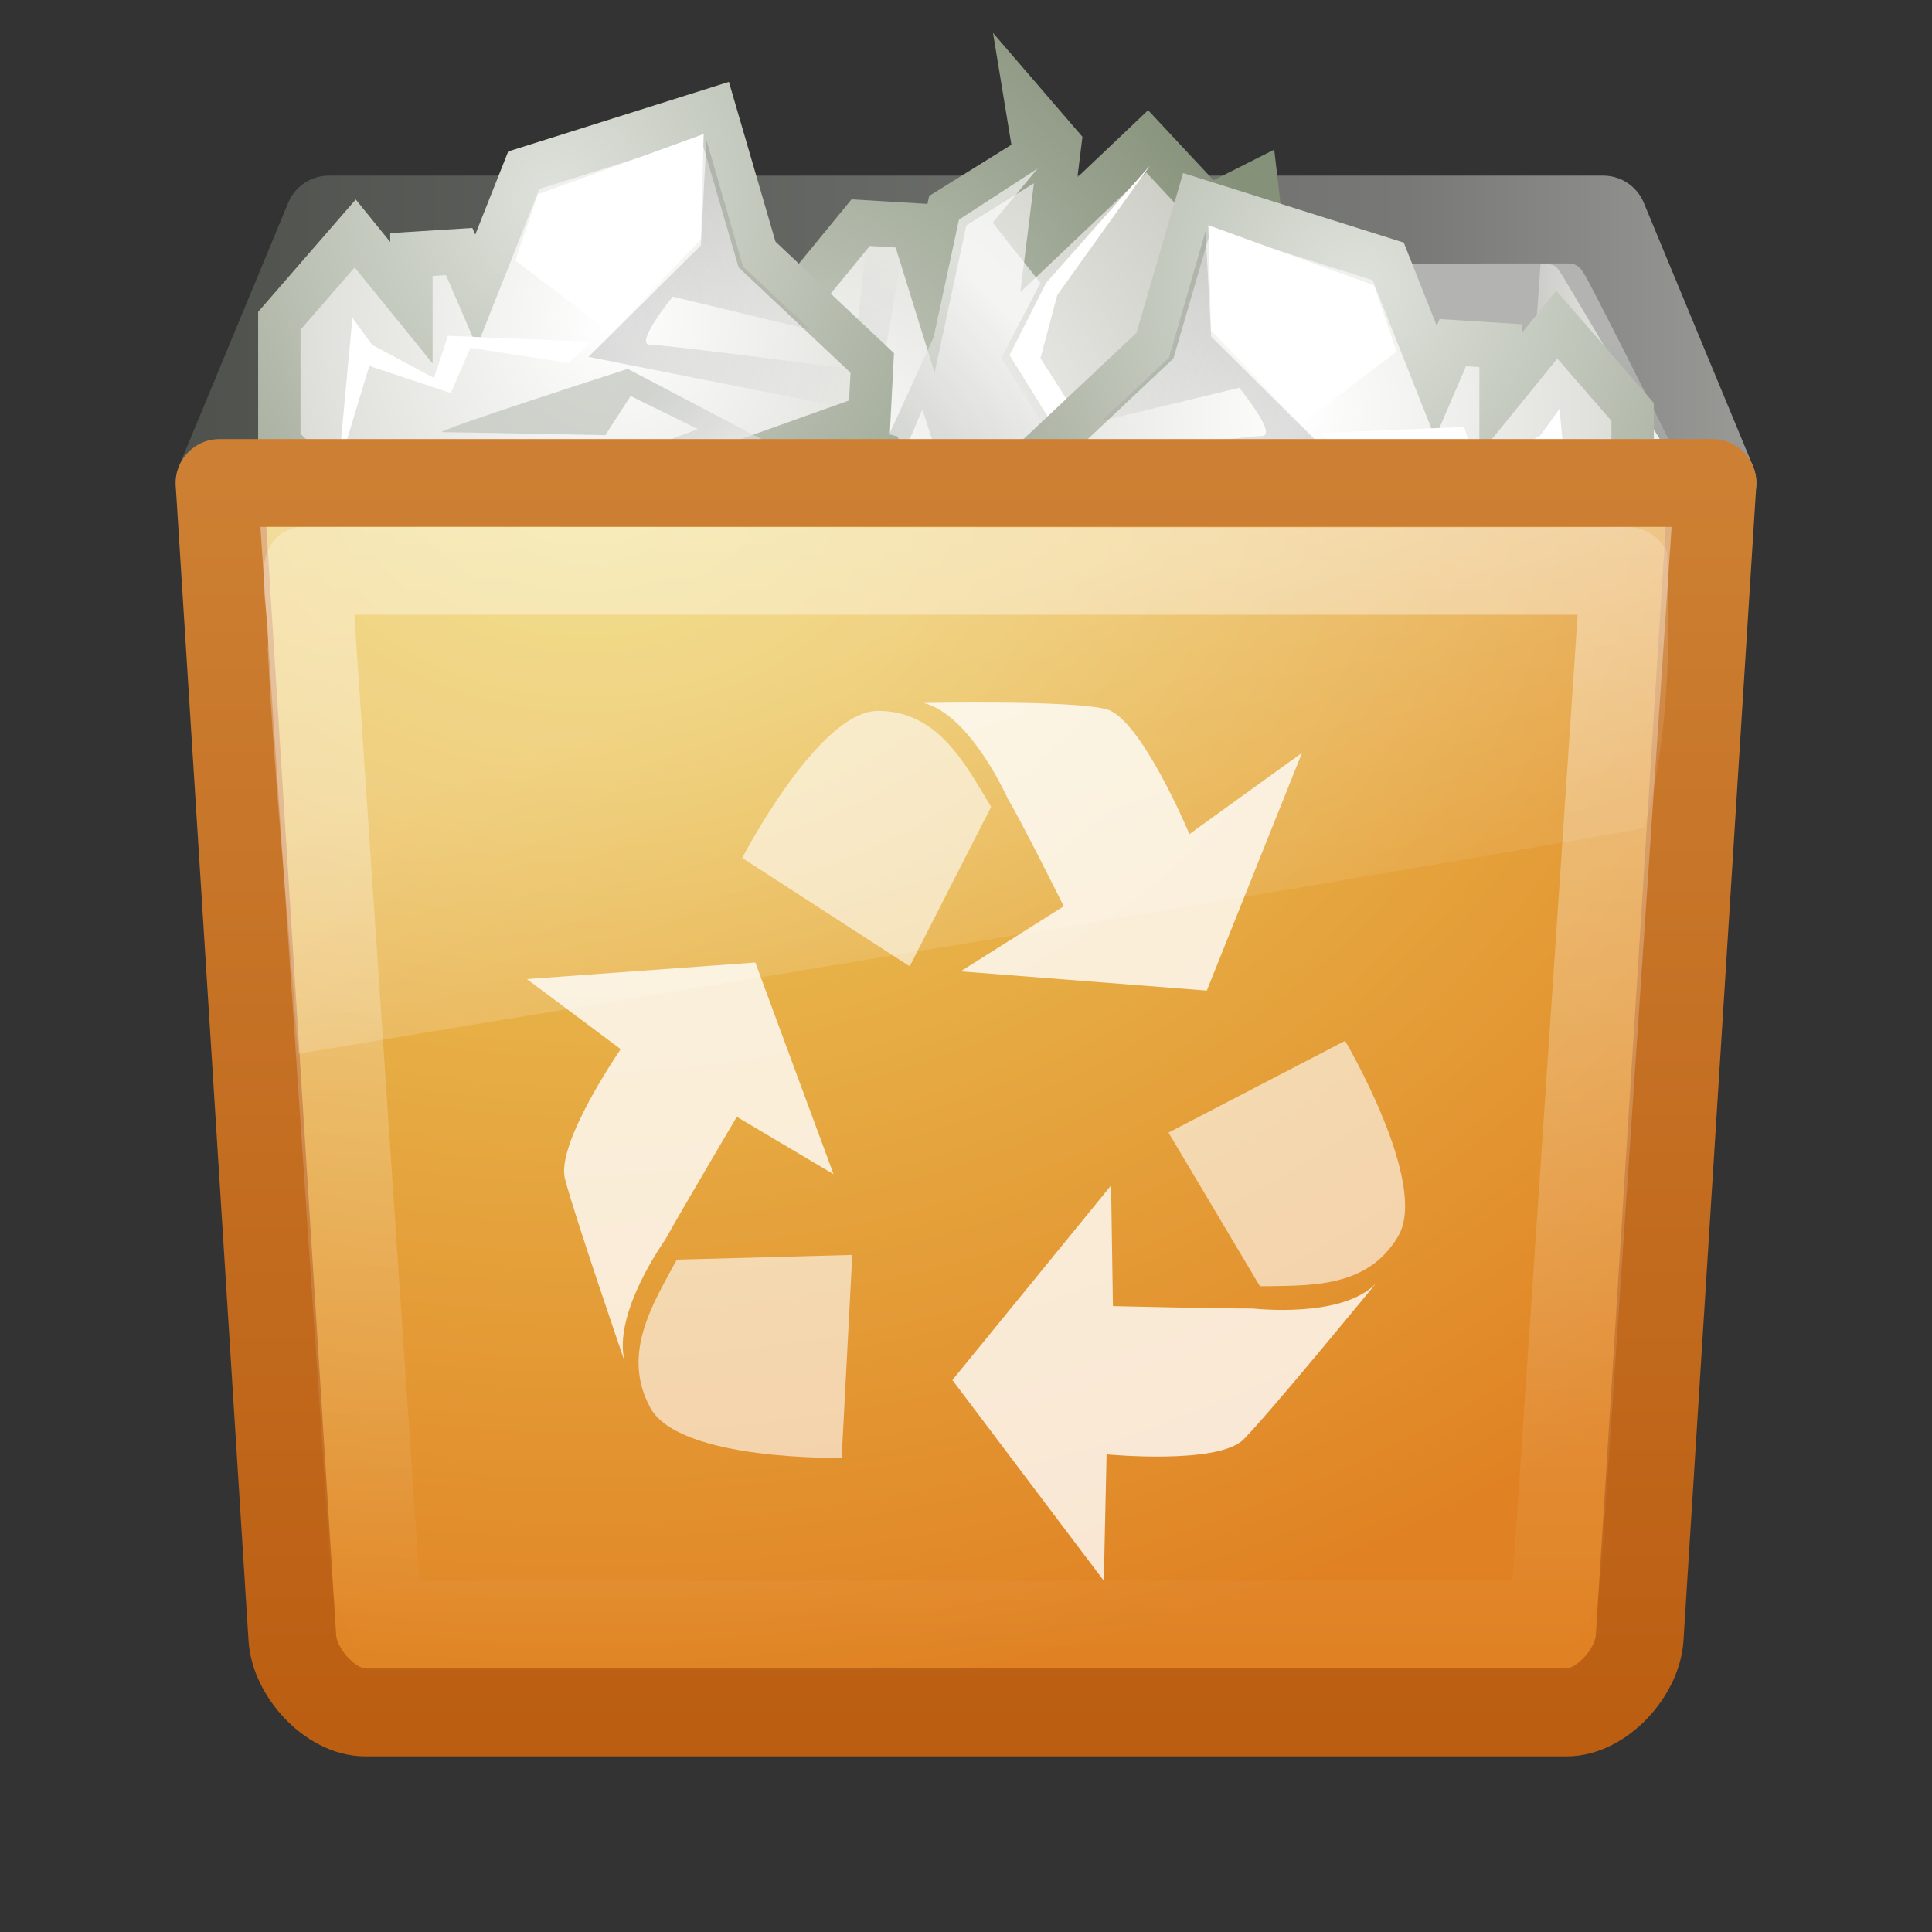 <?xml version="1.0" encoding="UTF-8" standalone="no"?>
<!-- Created with Inkscape (http://www.inkscape.org/) -->

<svg
   xmlns:svg="http://www.w3.org/2000/svg"
   xmlns="http://www.w3.org/2000/svg"
   xmlns:xlink="http://www.w3.org/1999/xlink"
   version="1.0"
   width="22"
   height="22"
   id="svg2950">
  <rect width="100%" height="100%" fill="#333333" stroke="none"/>
  <defs
     id="defs2952">
    <linearGradient
       x1="3"
       y1="8.5"
       x2="45"
       y2="8.5"
       id="linearGradient2529"
       xlink:href="#linearGradient9472"
       gradientUnits="userSpaceOnUse"
       gradientTransform="matrix(0.415,0,0,0.5,1.049,-0.25)" />
    <linearGradient
       id="linearGradient9472">
      <stop
         id="stop9474"
         style="stop-color:#4f524d;stop-opacity:1"
         offset="0" />
      <stop
         id="stop9486"
         style="stop-color:#787977;stop-opacity:1"
         offset="0.787" />
      <stop
         id="stop9476"
         style="stop-color:#979894;stop-opacity:1"
         offset="1" />
    </linearGradient>
    <linearGradient
       x1="3"
       y1="8.5"
       x2="45"
       y2="8.5"
       id="linearGradient2527"
       xlink:href="#linearGradient9472"
       gradientUnits="userSpaceOnUse"
       gradientTransform="matrix(0.415,0,0,0.5,1.049,-0.25)" />
    <linearGradient
       id="linearGradient161-689-862">
      <stop
         id="stop3698"
         style="stop-color:#81857e;stop-opacity:1"
         offset="0" />
      <stop
         id="stop3700"
         style="stop-color:#b3b4b1;stop-opacity:1"
         offset="1" />
    </linearGradient>
    <linearGradient
       x1="5.386"
       y1="38.746"
       x2="19.738"
       y2="21.17"
       id="linearGradient2516"
       xlink:href="#linearGradient161-689-862"
       gradientUnits="userSpaceOnUse"
       gradientTransform="matrix(0.991,0,0,0.119,-0.024,1.485)" />
    <linearGradient
       id="linearGradient157">
      <stop
         id="stop158"
         style="stop-color:#cacbc5;stop-opacity:1"
         offset="0" />
      <stop
         id="stop159"
         style="stop-color:#f0f0f0;stop-opacity:1"
         offset="1" />
    </linearGradient>
    <linearGradient
       x1="40.702"
       y1="8.5"
       x2="43.7"
       y2="8.5"
       id="linearGradient2506"
       xlink:href="#linearGradient157"
       gradientUnits="userSpaceOnUse"
       gradientTransform="matrix(0.5,0,0,0.4,-2.967,0.6)" />
    <linearGradient
       id="linearGradient157-8">
      <stop
         id="stop158-5"
         style="stop-color:#cacbc5;stop-opacity:1"
         offset="0" />
      <stop
         id="stop159-9"
         style="stop-color:#f0f0f0;stop-opacity:1"
         offset="1" />
    </linearGradient>
    <linearGradient
       x1="40.702"
       y1="8.5"
       x2="43.7"
       y2="8.5"
       id="linearGradient2939"
       xlink:href="#linearGradient157-8"
       gradientUnits="userSpaceOnUse"
       gradientTransform="matrix(0.486,0,0,0.519,-2.23,0.596)" />
    <linearGradient
       x1="25.633"
       y1="10.612"
       x2="38.714"
       y2="18.39"
       id="linearGradient2903"
       xlink:href="#linearGradient5176"
       gradientUnits="userSpaceOnUse"
       gradientTransform="matrix(-1,0,0,1,-164.713,28.239)" />
    <linearGradient
       x1="24.366"
       y1="20.246"
       x2="32.601"
       y2="28.555"
       id="linearGradient2901"
       xlink:href="#linearGradient5162"
       gradientUnits="userSpaceOnUse"
       gradientTransform="matrix(-1,0,0,1,-164.713,28.239)" />
    <linearGradient
       x1="22.009"
       y1="36.51"
       x2="23.585"
       y2="14.412"
       id="linearGradient2899"
       xlink:href="#linearGradient5162"
       gradientUnits="userSpaceOnUse"
       gradientTransform="matrix(-1,0,0,1,-164.713,28.239)" />
    <radialGradient
       cx="20.09"
       cy="10.854"
       r="22.597"
       fx="20.09"
       fy="10.854"
       id="radialGradient2897"
       xlink:href="#linearGradient5196"
       gradientUnits="userSpaceOnUse"
       gradientTransform="matrix(-1.79,0,0,1.769,-148.899,16.29)" />
    <radialGradient
       cx="23.688"
       cy="14.211"
       r="22.597"
       fx="23.688"
       fy="14.211"
       id="radialGradient2895"
       xlink:href="#linearGradient5188"
       gradientUnits="userSpaceOnUse"
       gradientTransform="matrix(-2.136,0,0,2.111,-137.811,12.57)" />
    <linearGradient
       x1="25.633"
       y1="10.612"
       x2="38.714"
       y2="18.39"
       id="linearGradient2913"
       xlink:href="#linearGradient5176"
       gradientUnits="userSpaceOnUse"
       gradientTransform="matrix(-1,0,0,1,-164.713,28.239)" />
    <linearGradient
       x1="24.366"
       y1="20.246"
       x2="32.601"
       y2="28.555"
       id="linearGradient2911"
       xlink:href="#linearGradient5162"
       gradientUnits="userSpaceOnUse"
       gradientTransform="matrix(-1,0,0,1,-164.713,28.239)" />
    <linearGradient
       x1="22.009"
       y1="36.51"
       x2="23.585"
       y2="14.412"
       id="linearGradient2909"
       xlink:href="#linearGradient5162"
       gradientUnits="userSpaceOnUse"
       gradientTransform="matrix(-1,0,0,1,-164.713,28.239)" />
    <radialGradient
       cx="20.09"
       cy="10.854"
       r="22.597"
       fx="20.09"
       fy="10.854"
       id="radialGradient2907"
       xlink:href="#linearGradient5196"
       gradientUnits="userSpaceOnUse"
       gradientTransform="matrix(-1.79,0,0,1.769,-148.899,16.29)" />
    <radialGradient
       cx="23.688"
       cy="14.211"
       r="22.597"
       fx="23.688"
       fy="14.211"
       id="radialGradient2905"
       xlink:href="#linearGradient5188"
       gradientUnits="userSpaceOnUse"
       gradientTransform="matrix(-2.136,0,0,2.111,-137.811,12.57)" />
    <linearGradient
       id="linearGradient5176">
      <stop
         id="stop5178"
         style="stop-color:black;stop-opacity:1"
         offset="0" />
      <stop
         id="stop5180"
         style="stop-color:black;stop-opacity:0"
         offset="1" />
    </linearGradient>
    <linearGradient
       x1="25.633"
       y1="10.612"
       x2="38.714"
       y2="18.39"
       id="linearGradient2933"
       xlink:href="#linearGradient5176"
       gradientUnits="userSpaceOnUse"
       gradientTransform="matrix(-1,0,0,1,-164.713,28.239)" />
    <linearGradient
       x1="24.366"
       y1="20.246"
       x2="32.601"
       y2="28.555"
       id="linearGradient2931"
       xlink:href="#linearGradient5162"
       gradientUnits="userSpaceOnUse"
       gradientTransform="matrix(-1,0,0,1,-164.713,28.239)" />
    <linearGradient
       id="linearGradient5162">
      <stop
         id="stop5164"
         style="stop-color:#babdb6;stop-opacity:1"
         offset="0" />
      <stop
         id="stop5166"
         style="stop-color:white;stop-opacity:1"
         offset="1" />
    </linearGradient>
    <linearGradient
       x1="22.009"
       y1="36.51"
       x2="23.585"
       y2="14.412"
       id="linearGradient2929"
       xlink:href="#linearGradient5162"
       gradientUnits="userSpaceOnUse"
       gradientTransform="matrix(-1,0,0,1,-164.713,28.239)" />
    <linearGradient
       id="linearGradient5196">
      <stop
         id="stop5198"
         style="stop-color:#dfe2dc;stop-opacity:1"
         offset="0" />
      <stop
         id="stop5200"
         style="stop-color:#86917a;stop-opacity:1"
         offset="1" />
    </linearGradient>
    <radialGradient
       cx="20.09"
       cy="10.854"
       r="22.597"
       fx="20.09"
       fy="10.854"
       id="radialGradient2927"
       xlink:href="#linearGradient5196"
       gradientUnits="userSpaceOnUse"
       gradientTransform="matrix(-1.79,0,0,1.769,-148.899,16.29)" />
    <linearGradient
       id="linearGradient5188">
      <stop
         id="stop5190"
         style="stop-color:white;stop-opacity:1"
         offset="0" />
      <stop
         id="stop5192"
         style="stop-color:#aeaea3;stop-opacity:1"
         offset="1" />
    </linearGradient>
    <radialGradient
       cx="23.688"
       cy="14.211"
       r="22.597"
       fx="23.688"
       fy="14.211"
       id="radialGradient2925"
       xlink:href="#linearGradient5188"
       gradientUnits="userSpaceOnUse"
       gradientTransform="matrix(-2.136,0,0,2.111,-137.811,12.57)" />
    <linearGradient
       id="linearGradient3390-178-986-453">
      <stop
         id="stop3624"
         style="stop-color:#bb5e12;stop-opacity:1"
         offset="0" />
      <stop
         id="stop3626"
         style="stop-color:#cd8033;stop-opacity:1"
         offset="1" />
    </linearGradient>
    <linearGradient
       x1="16.259"
       y1="45"
       x2="16.259"
       y2="10.996"
       id="linearGradient2524"
       xlink:href="#linearGradient3390-178-986-453"
       gradientUnits="userSpaceOnUse"
       gradientTransform="matrix(0.415,0,0,0.424,1.049,0.621)" />
    <linearGradient
       id="linearGradient7012-661-145-733-759-865-745-661-970-94">
      <stop
         id="stop3618"
         style="stop-color:#edd563;stop-opacity:1"
         offset="0" />
      <stop
         id="stop3620"
         style="stop-color:#e08223;stop-opacity:1"
         offset="1" />
    </linearGradient>
    <radialGradient
       cx="19.972"
       cy="13.305"
       r="21"
       fx="19.972"
       fy="13.305"
       id="radialGradient2522"
       xlink:href="#linearGradient7012-661-145-733-759-865-745-661-970-94"
       gradientUnits="userSpaceOnUse"
       gradientTransform="matrix(0,0.675,-0.871,0,18.269,-8.188)" />
    <linearGradient
       id="linearGradient6265">
      <stop
         id="stop6267"
         style="stop-color:white;stop-opacity:1"
         offset="0" />
      <stop
         id="stop6269"
         style="stop-color:white;stop-opacity:0"
         offset="1" />
    </linearGradient>
    <linearGradient
       x1="25"
       y1="13.25"
       x2="25"
       y2="46.625"
       id="linearGradient2519"
       xlink:href="#linearGradient6265"
       gradientUnits="userSpaceOnUse"
       gradientTransform="matrix(0.385,0,0,0.387,1.769,0.887)" />
    <linearGradient
       id="linearGradient8265-821-176-38-919-66-249">
      <stop
         id="stop2687"
         style="stop-color:white;stop-opacity:0.275"
         offset="0" />
      <stop
         id="stop2689"
         style="stop-color:white;stop-opacity:0.078"
         offset="1" />
    </linearGradient>
    <linearGradient
       x1="11.566"
       y1="22.292"
       x2="15.215"
       y2="33.955"
       id="linearGradient2503"
       xlink:href="#linearGradient8265-821-176-38-919-66-249"
       gradientUnits="userSpaceOnUse"
       gradientTransform="matrix(0.348,0,0,0.369,2.627,0.101)" />
  </defs>
  <g
     id="layer1">
    <path
       d="m 3.744,2.5 -1.244,3 17,0 -1.244,-3 -14.512,0 0,0 z"
       id="path8410"
       style="fill:url(#linearGradient2527);fill-opacity:1;fill-rule:evenodd;stroke:url(#linearGradient2529);stroke-width:1px;stroke-linecap:square;stroke-linejoin:round;stroke-opacity:1;display:inline;enable-background:new" />
    <path
       d="M 4.362,3.006 C 3.951,3.003 4.049,3.009 3.956,3.172 3.935,3.209 3.034,4.942 3,5 L 19,5 C 18.971,4.944 18.075,3.156 18.043,3.127 17.992,3.032 17.937,3.001 17.864,3 17.815,3 4.41,3.007 4.362,3.006 l 0,-4.62e-5 z"
       id="path1864"
       style="fill:url(#linearGradient2516);fill-opacity:1;fill-rule:evenodd;stroke:none;stroke-width:0;marker:none;visibility:visible;display:block;enable-background:new" />
    <path
       d="M 4.086,3.205 C 3.936,3.211 3.945,3.234 3.882,3.338 3.862,3.372 3.033,4.948 3,5 l 1.2,0 -0.114,-1.795 0,0 z"
       id="path1880"
       style="fill:#727272;fill-opacity:1;fill-rule:evenodd;stroke:none;stroke-width:0;marker:none;visibility:visible;display:block;enable-background:new" />
    <path
       d="m 17.543,3 c 0.187,0.007 0.176,0.033 0.254,0.148 C 17.823,3.186 18.859,4.942 18.9,5 l -1.5,0 0.143,-2 0,0 z"
       id="path9454"
       style="fill:url(#linearGradient2506);fill-opacity:1;fill-rule:evenodd;stroke:none;stroke-width:0;marker:none;visibility:visible;display:block;enable-background:new" />
    <path
       d="m 17.682,3.711 c 0.181,0.009 0.171,0.042 0.247,0.192 0.025,0.049 1.031,2.329 1.071,2.404 l -1.456,0 0.139,-2.596 0,0 z"
       id="path2658"
       style="fill:url(#linearGradient2939);fill-opacity:1;fill-rule:evenodd;stroke:none;stroke-width:0;marker:none;visibility:visible;display:block" />
    <g
       transform="matrix(0,0.194,0.181,0,1.632,42.275)"
       id="g2586">
      <path
         d="m -173.729,65.81 1.768,2.828 -3.712,1.591 -2.652,-2.121 -11.844,0.884 -3.712,4.95 -3.359,-5.48 -4.243,2.298 -5.657,-0.707 1.414,-3.005 -3.889,-3.889 5.48,-6.187 -5.303,0.707 -2.298,-2.121 3.005,0.53 3.182,-5.48 4.596,-1.061 -3.712,-1.237 -0.177,-3.182 7.248,-6.364 2.652,-8.485 12.021,3.536 3.005,7.071 1.061,-2.298 3.005,0.177 0,2.828 3.536,-4.066 4.773,5.127 0,7.248 -8.309,7.248 5.303,3.005 -0.177,3.005 -3.005,2.652 z"
         id="path2588"
         style="fill:url(#radialGradient2895);fill-opacity:1;fill-rule:evenodd;stroke:url(#radialGradient2897);stroke-width:2.667;stroke-linecap:butt;stroke-linejoin:miter;stroke-miterlimit:4;stroke-opacity:1;stroke-dasharray:none;stroke-dashoffset:0;marker:none;visibility:visible;display:inline;overflow:visible" />
      <path
         d="m -184.158,50.96 0.884,6.541 -2.121,3.359 4.596,1.414 2.652,5.303 -12.021,0.884 -2.828,4.066 -2.298,-6.187 4.419,-2.828 6.718,1.945 -2.652,-3.536 1.414,-6.187 1.237,-4.773 0,0 z"
         id="path2590"
         style="opacity:0.77;fill:url(#linearGradient2899);fill-opacity:1;fill-rule:evenodd;stroke:none;stroke-width:1;marker:none;visibility:visible;display:inline;overflow:visible" />
      <path
         d="m -185.219,52.021 -4.419,6.894 -7.248,-4.95 -4.419,2.475 -3.536,-3.005 -3.182,2.828 3.005,-4.95 6.894,-1.591 8.662,-4.243 c 0,0 12.374,3.712 11.667,3.712 -0.707,0 -10.253,0.177 -10.253,0.177 l -1.591,-2.298 -4.243,1.945 8.662,3.005 z"
         id="path2592"
         style="opacity:0.618;fill:url(#linearGradient2901);fill-opacity:1;fill-rule:evenodd;stroke:none;stroke-width:1;marker:none;visibility:visible;display:inline;overflow:visible" />
      <path
         d="m -194.235,31.692 10.43,3.536 1.414,3.889 -6.01,4.243 -5.657,-5.48 -0.177,-6.187 z"
         id="path2594"
         style="fill:white;fill-opacity:1;fill-rule:evenodd;stroke:none;stroke-width:1;marker:none;visibility:visible;display:inline;overflow:visible" />
      <path
         d="m -194.412,32.045 -2.298,7.425 -4.243,3.712 8.662,-1.945 c 0,0 2.475,2.828 1.414,2.828 -1.061,0 -12.551,1.414 -12.551,1.414 l 0.177,2.298 16.263,-3.005 -7.071,-6.541 -0.354,-6.187 z"
         id="path2596"
         style="opacity:0.135;fill:url(#linearGradient2903);fill-opacity:1;fill-rule:evenodd;stroke:none;stroke-width:1;marker:none;visibility:visible;display:inline;overflow:visible" />
      <path
         d="m -172.138,42.475 0.884,8.839 -1.945,-6.01 -5.127,1.591 -1.237,-2.652 -6.187,0.884 -1.414,-1.237 9.016,-0.354 0.884,2.475 3.889,-1.945 1.237,-1.591 0,0 z"
         id="path2598"
         style="fill:white;fill-opacity:1;fill-rule:evenodd;stroke:none;stroke-width:1;marker:none;visibility:visible;display:inline;overflow:visible" />
      <path
         d="m -187.164,55.557 -3.005,3.536 -6.894,-4.596 -4.243,2.298 -6.894,6.541 7.601,-5.834 3.712,-1.061 7.248,4.95 2.475,-5.834 z"
         id="path2600"
         style="fill:white;fill-opacity:1;fill-rule:evenodd;stroke:none;stroke-width:1;marker:none;visibility:visible;display:inline;overflow:visible" />
    </g>
    <g
       transform="matrix(0.181,0,0,0.194,48.916,-3.584)"
       id="g2552">
      <path
         d="m -173.729,65.81 1.768,2.828 -3.712,1.591 -2.652,-2.121 -11.844,0.884 -3.712,4.95 -3.359,-5.48 -4.243,2.298 -5.657,-0.707 1.414,-3.005 -3.889,-3.889 5.48,-6.187 -5.303,0.707 -2.298,-2.121 3.005,0.53 3.182,-5.48 4.596,-1.061 -3.712,-1.237 -0.177,-3.182 7.248,-6.364 2.652,-8.485 12.021,3.536 3.005,7.071 1.061,-2.298 3.005,0.177 0,2.828 3.536,-4.066 4.773,5.127 0,7.248 -8.309,7.248 5.303,3.005 -0.177,3.005 -3.005,2.652 z"
         id="path2554"
         style="fill:url(#radialGradient2905);fill-opacity:1;fill-rule:evenodd;stroke:url(#radialGradient2907);stroke-width:2.667;stroke-linecap:butt;stroke-linejoin:miter;stroke-miterlimit:4;stroke-opacity:1;stroke-dasharray:none;stroke-dashoffset:0;marker:none;visibility:visible;display:inline;overflow:visible" />
      <path
         d="m -184.158,50.96 0.884,6.541 -2.121,3.359 4.596,1.414 2.652,5.303 -12.021,0.884 -2.828,4.066 -2.298,-6.187 4.419,-2.828 6.718,1.945 -2.652,-3.536 1.414,-6.187 1.237,-4.773 0,0 z"
         id="path2556"
         style="opacity:0.77;fill:url(#linearGradient2909);fill-opacity:1;fill-rule:evenodd;stroke:none;stroke-width:1;marker:none;visibility:visible;display:inline;overflow:visible" />
      <path
         d="m -185.219,52.021 -4.419,6.894 -7.248,-4.95 -4.419,2.475 -3.536,-3.005 -3.182,2.828 3.005,-4.95 6.894,-1.591 8.662,-4.243 c 0,0 12.374,3.712 11.667,3.712 -0.707,0 -10.253,0.177 -10.253,0.177 l -1.591,-2.298 -4.243,1.945 8.662,3.005 z"
         id="path2558"
         style="opacity:0.618;fill:url(#linearGradient2911);fill-opacity:1;fill-rule:evenodd;stroke:none;stroke-width:1;marker:none;visibility:visible;display:inline;overflow:visible" />
      <path
         d="m -194.235,31.692 10.43,3.536 1.414,3.889 -6.01,4.243 -5.657,-5.48 -0.177,-6.187 z"
         id="path2560"
         style="fill:white;fill-opacity:1;fill-rule:evenodd;stroke:none;stroke-width:1;marker:none;visibility:visible;display:inline;overflow:visible" />
      <path
         d="m -194.412,32.045 -2.298,7.425 -4.243,3.712 8.662,-1.945 c 0,0 2.475,2.828 1.414,2.828 -1.061,0 -12.551,1.414 -12.551,1.414 l 0.177,2.298 16.263,-3.005 -7.071,-6.541 -0.354,-6.187 z"
         id="path2562"
         style="opacity:0.135;fill:url(#linearGradient2913);fill-opacity:1;fill-rule:evenodd;stroke:none;stroke-width:1;marker:none;visibility:visible;display:inline;overflow:visible" />
      <path
         d="m -172.138,42.475 0.884,8.839 -1.945,-6.01 -5.127,1.591 -1.237,-2.652 -6.187,0.884 -1.414,-1.237 9.016,-0.354 0.884,2.475 3.889,-1.945 1.237,-1.591 0,0 z"
         id="path2564"
         style="fill:white;fill-opacity:1;fill-rule:evenodd;stroke:none;stroke-width:1;marker:none;visibility:visible;display:inline;overflow:visible" />
      <path
         d="m -187.164,55.557 -3.005,3.536 -6.894,-4.596 -4.243,2.298 -6.894,6.541 7.601,-5.834 3.712,-1.061 7.248,4.95 2.475,-5.834 z"
         id="path2566"
         style="fill:white;fill-opacity:1;fill-rule:evenodd;stroke:none;stroke-width:1;marker:none;visibility:visible;display:inline;overflow:visible" />
    </g>
    <g
       transform="matrix(-0.181,0,0,0.194,-27.144,-4.622)"
       id="g2507">
      <path
         d="m -173.729,65.81 1.768,2.828 -3.712,1.591 -2.652,-2.121 -11.844,0.884 -3.712,4.95 -3.359,-5.48 -4.243,2.298 -5.657,-0.707 1.414,-3.005 -3.889,-3.889 5.48,-6.187 -5.303,0.707 -2.298,-2.121 3.005,0.53 3.182,-5.48 4.596,-1.061 -3.712,-1.237 -0.177,-3.182 7.248,-6.364 2.652,-8.485 12.021,3.536 3.005,7.071 1.061,-2.298 3.005,0.177 0,2.828 3.536,-4.066 4.773,5.127 0,7.248 -8.309,7.248 5.303,3.005 -0.177,3.005 -3.005,2.652 z"
         id="path2425"
         style="fill:url(#radialGradient2925);fill-opacity:1;fill-rule:evenodd;stroke:url(#radialGradient2927);stroke-width:2.667;stroke-linecap:butt;stroke-linejoin:miter;stroke-miterlimit:4;stroke-opacity:1;stroke-dasharray:none;stroke-dashoffset:0;marker:none;visibility:visible;display:inline;overflow:visible" />
      <path
         d="m -184.158,50.96 0.884,6.541 -2.121,3.359 4.596,1.414 2.652,5.303 -12.021,0.884 -2.828,4.066 -2.298,-6.187 4.419,-2.828 6.718,1.945 -2.652,-3.536 1.414,-6.187 1.237,-4.773 0,0 z"
         id="path2427"
         style="opacity:0.77;fill:url(#linearGradient2929);fill-opacity:1;fill-rule:evenodd;stroke:none;stroke-width:1;marker:none;visibility:visible;display:inline;overflow:visible" />
      <path
         d="m -185.219,52.021 -4.419,6.894 -7.248,-4.95 -4.419,2.475 -3.536,-3.005 -3.182,2.828 3.005,-4.95 6.894,-1.591 8.662,-4.243 c 0,0 12.374,3.712 11.667,3.712 -0.707,0 -10.253,0.177 -10.253,0.177 l -1.591,-2.298 -4.243,1.945 8.662,3.005 z"
         id="path2429"
         style="opacity:0.618;fill:url(#linearGradient2931);fill-opacity:1;fill-rule:evenodd;stroke:none;stroke-width:1;marker:none;visibility:visible;display:inline;overflow:visible" />
      <path
         d="m -194.235,31.692 10.43,3.536 1.414,3.889 -6.01,4.243 -5.657,-5.48 -0.177,-6.187 z"
         id="path2431"
         style="fill:white;fill-opacity:1;fill-rule:evenodd;stroke:none;stroke-width:1;marker:none;visibility:visible;display:inline;overflow:visible" />
      <path
         d="m -194.412,32.045 -2.298,7.425 -4.243,3.712 8.662,-1.945 c 0,0 2.475,2.828 1.414,2.828 -1.061,0 -12.551,1.414 -12.551,1.414 l 0.177,2.298 16.263,-3.005 -7.071,-6.541 -0.354,-6.187 z"
         id="path2433"
         style="opacity:0.135;fill:url(#linearGradient2933);fill-opacity:1;fill-rule:evenodd;stroke:none;stroke-width:1;marker:none;visibility:visible;display:inline;overflow:visible" />
      <path
         d="m -172.138,42.475 0.884,8.839 -1.945,-6.01 -5.127,1.591 -1.237,-2.652 -6.187,0.884 -1.414,-1.237 9.016,-0.354 0.884,2.475 3.889,-1.945 1.237,-1.591 0,0 z"
         id="path2435"
         style="fill:white;fill-opacity:1;fill-rule:evenodd;stroke:none;stroke-width:1;marker:none;visibility:visible;display:inline;overflow:visible" />
      <path
         d="m -187.164,55.557 -3.005,3.536 -6.894,-4.596 -4.243,2.298 -6.894,6.541 7.601,-5.834 3.712,-1.061 7.248,4.95 2.475,-5.834 z"
         id="path2437"
         style="fill:white;fill-opacity:1;fill-rule:evenodd;stroke:none;stroke-width:1;marker:none;visibility:visible;display:inline;overflow:visible" />
    </g>
    <path
       d="m 2.5,5.5 17,0 -0.829,13.152 C 18.646,19.051 18.232,19.5 17.841,19.5 l -13.683,0 C 3.768,19.5 3.354,19.051 3.329,18.652 L 2.5,5.5 z"
       id="rect3228"
       style="fill:url(#radialGradient2522);fill-opacity:1;stroke:url(#linearGradient2524);stroke-width:1;stroke-linejoin:round;stroke-miterlimit:4;stroke-opacity:1;display:inline;enable-background:new" />
    <path
       d="M 3.5,6.5 18.5,6.5 17.731,17.919 C 17.706,18.283 17.516,18.5 17.154,18.5 l -12.308,0 C 4.484,18.5 4.294,18.283 4.269,17.919 L 3.5,6.5 z"
       id="path8398"
       style="opacity:0.4;fill:none;stroke:url(#linearGradient2519);stroke-width:1;stroke-linejoin:miter;stroke-miterlimit:4;stroke-opacity:1;display:inline;enable-background:new" />
    <path
       d="m 10.94,11.061 2.802,0.219 1.084,-2.707 -1.282,0.925 c 0,0 -0.55,-1.316 -0.945,-1.422 -0.395,-0.106 -2.081,-0.071 -2.081,-0.071 0.536,0.136 0.953,1.082 0.959,1.092 0.167,0.28 0.636,1.223 0.636,1.223 l -1.173,0.74 0,-5e-6 z"
       id="path41"
       style="opacity:0.8;fill:white;fill-opacity:1;fill-rule:evenodd;stroke:none;display:inline;enable-background:new" />
    <path
       d="M 11.286,9.188 10.359,11.004 8.452,9.77 c 0,0 0.865,-1.675 1.546,-1.675 0.687,0 0.994,0.608 1.288,1.093 l 0,0 z"
       id="path130"
       style="opacity:0.6;fill:white;fill-opacity:1;fill-rule:evenodd;stroke:none;stroke-width:1px;marker:none;visibility:visible;display:inline;overflow:visible;enable-background:new" />
    <path
       d="M 12.652,13.499 10.845,15.715 12.569,18 l 0.032,-1.439 c 0,0 1.27,0.123 1.561,-0.171 0.291,-0.293 1.504,-1.773 1.504,-1.773 -0.389,0.402 -1.394,0.283 -1.406,0.283 -0.32,0.003 -1.587,-0.027 -1.587,-0.027 l -0.021,-1.374 -2e-6,-1.2e-5 z"
       id="path139"
       style="opacity:0.8;fill:white;fill-opacity:1;fill-rule:evenodd;stroke:none;display:inline;enable-background:new" />
    <path
       d="m 14.347,14.647 -1.041,-1.75 2.011,-1.045 c 0,0 0.956,1.622 0.606,2.222 -0.353,0.605 -1.019,0.563 -1.576,0.573 l 0,0 z"
       id="path140"
       style="opacity:0.6;fill:white;fill-opacity:1;fill-rule:evenodd;stroke:none;stroke-width:1px;marker:none;visibility:visible;display:inline;overflow:visible;enable-background:new" />
    <path
       d="M 9.492,13.371 8.601,10.96 6,11.149 l 1.068,0.798 c 0,0 -0.737,1.068 -0.635,1.474 0.103,0.406 0.681,2.086 0.681,2.086 -0.145,-0.547 0.456,-1.381 0.462,-1.392 0.157,-0.286 0.814,-1.398 0.814,-1.398 l 1.102,0.654 0,0 z"
       id="path142"
       style="opacity:0.8;fill:white;fill-opacity:1;fill-rule:evenodd;stroke:none;display:inline;enable-background:new" />
    <path
       d="m 7.708,14.344 1.997,-0.054 -0.121,2.31 c 0,0 -1.847,0.041 -2.179,-0.57 -0.335,-0.616 0.033,-1.187 0.302,-1.687 l 1e-7,-4e-6 z"
       id="path143"
       style="opacity:0.6;fill:white;fill-opacity:1;fill-rule:evenodd;stroke:none;stroke-width:1px;marker:none;visibility:visible;display:inline;overflow:visible;enable-background:new" />
    <path
       d="m 18.527,6.001 c -5.057,0.027 -10.083,-0.008 -15.14,0 C 2.759,6.153 3.096,6.911 3.049,7.392 3.126,8.927 3.289,10.469 3.392,12 8.606,11.129 13.601,10.332 18.723,9.431 18.994,8.478 19.029,7.31 18.983,6.292 18.904,6.106 18.71,5.997 18.527,6.001 z"
       id="path3455"
       style="fill:url(#linearGradient2503);fill-opacity:1;stroke:none;display:inline;enable-background:new" />
  </g>
</svg>

